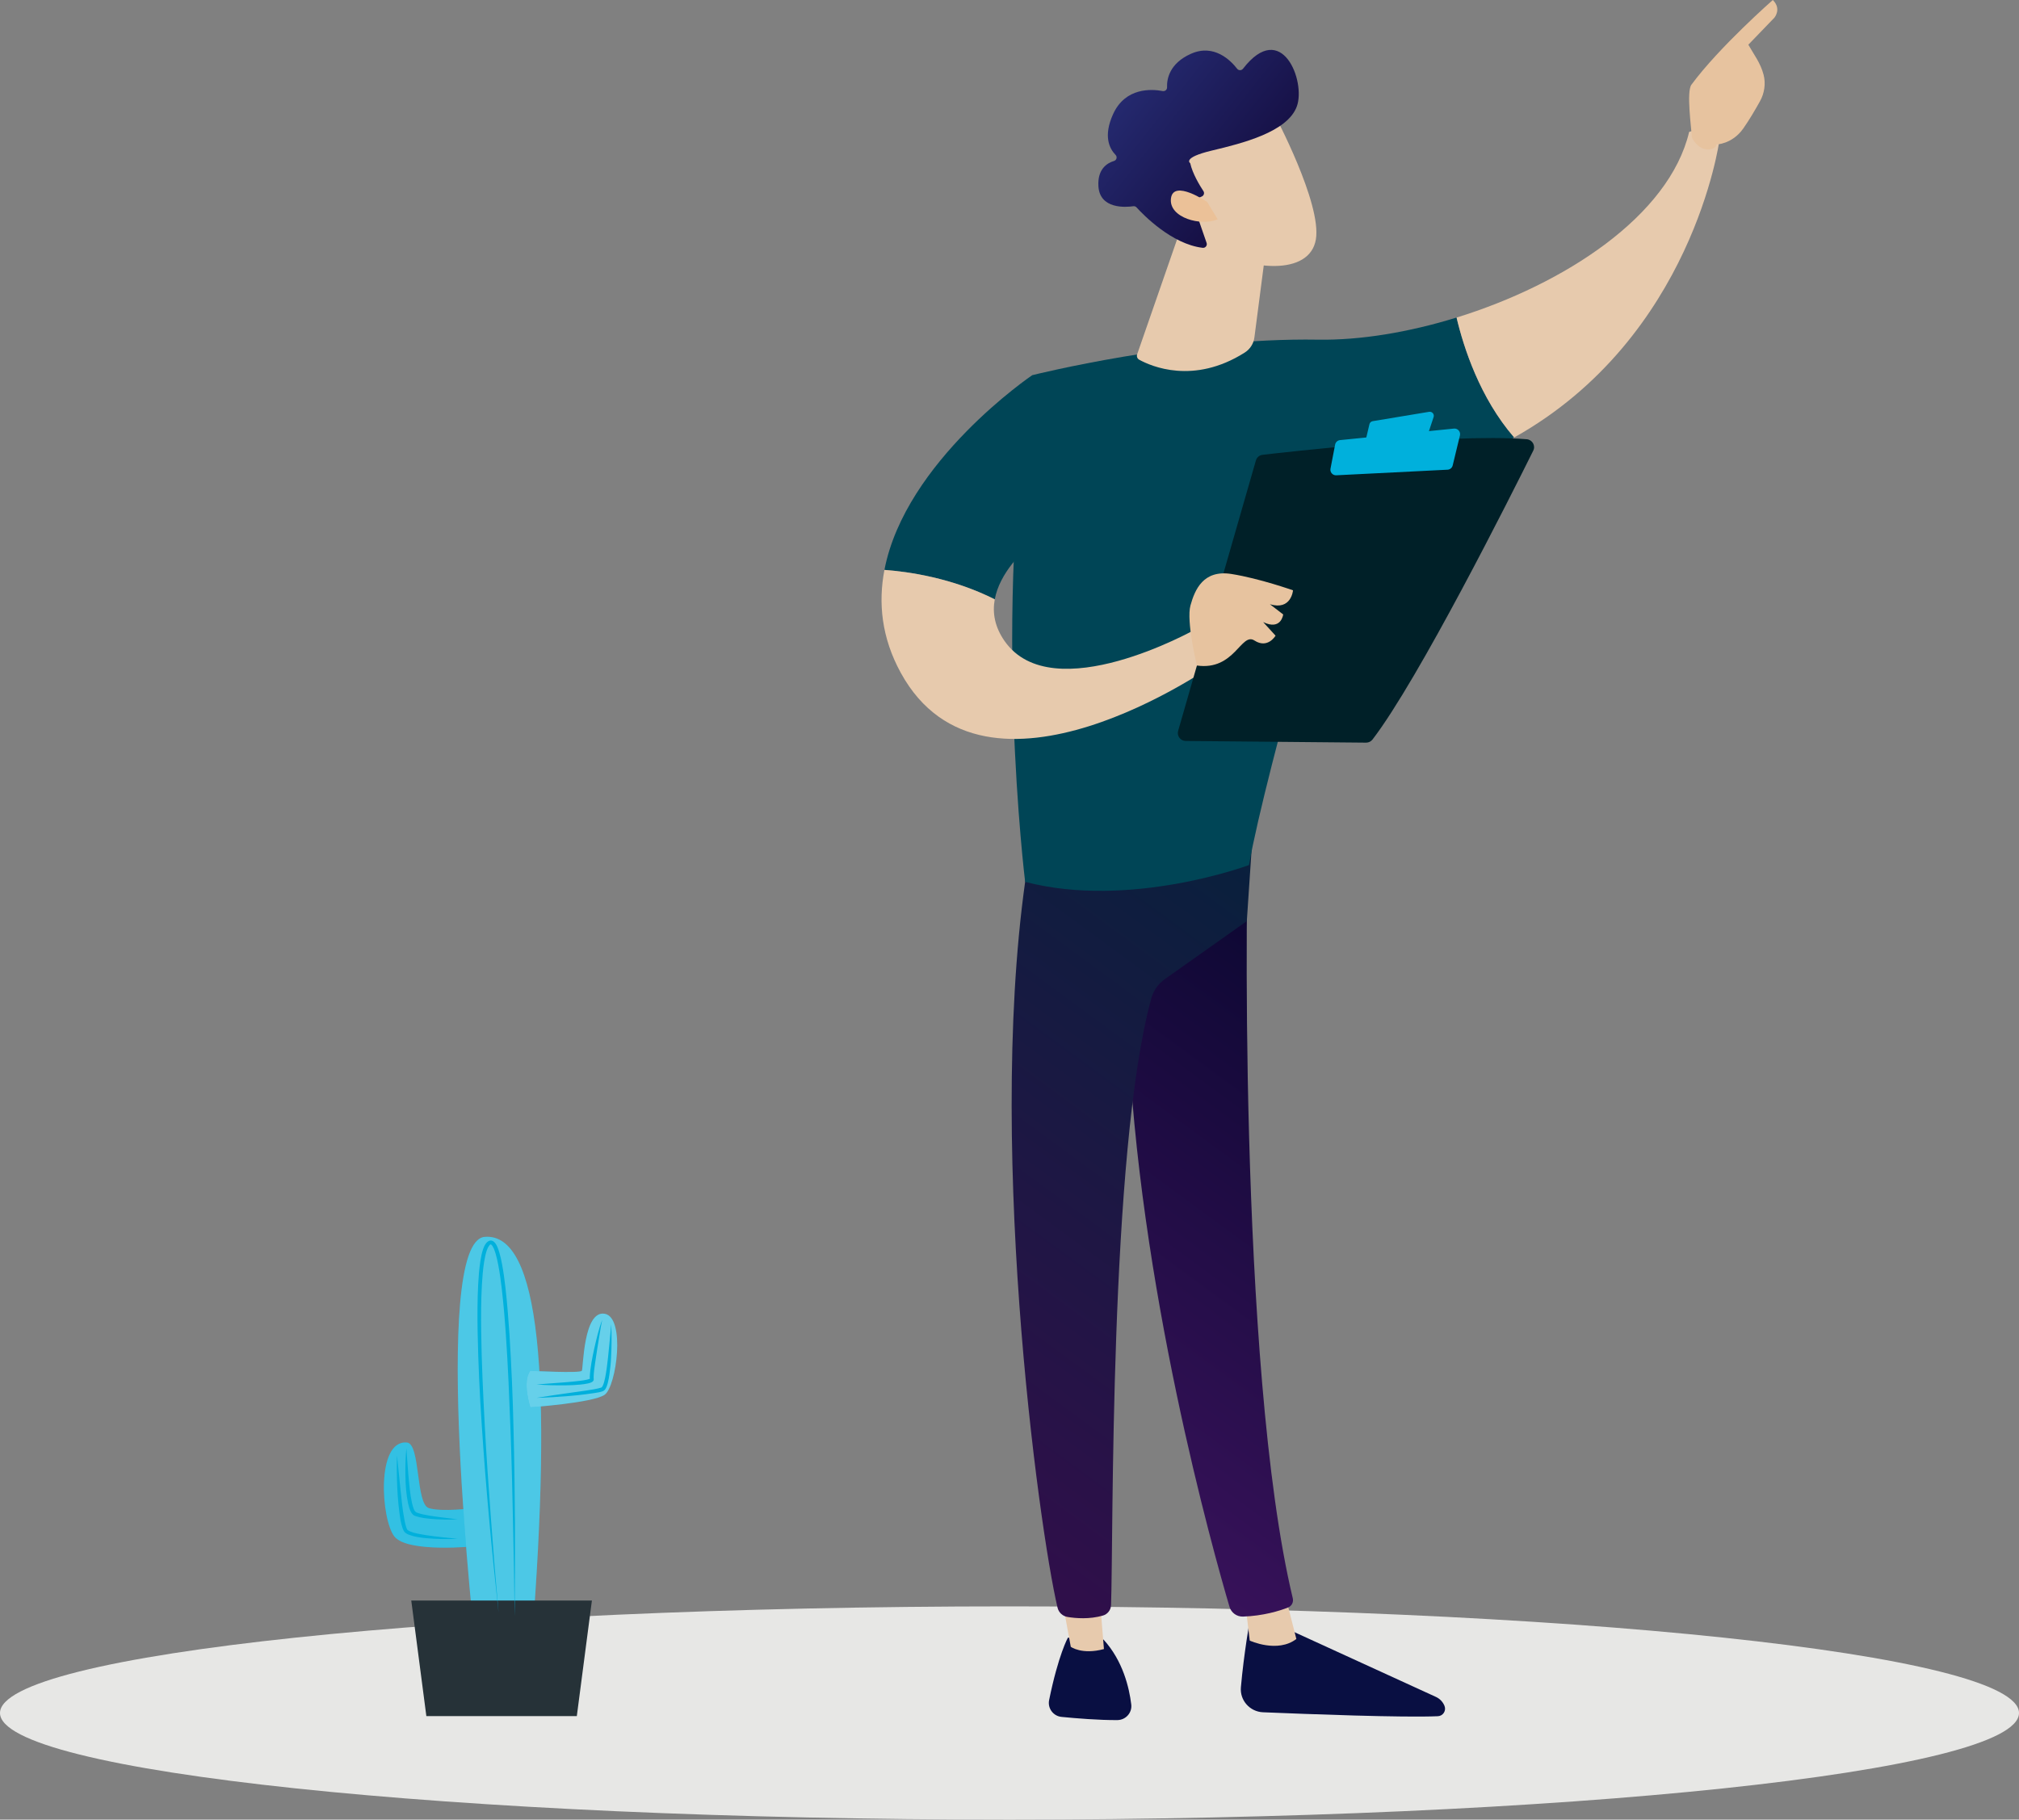 <svg width="142" height="128" viewBox="0 0 142 128" fill="none" xmlns="http://www.w3.org/2000/svg">
<rect x="0" y="0" width="142" height="128" fill="#808080" stroke="none"/>
<path d="M71 128C110.212 128 142 124.642 142 120.5C142 116.358 110.212 113 71 113C31.788 113 0 116.358 0 120.5C0 124.642 31.788 128 71 128Z" fill="#E7E7E5"/>
<path d="M33.278 106.088C33.278 106.088 31.092 106.378 30.162 106.088C29.232 105.798 29.579 101.562 28.624 101.474C26.432 101.272 26.803 106.898 27.737 108.083C28.67 109.267 33.476 108.765 33.476 108.765L33.278 106.088Z" fill="#00B0DC"/>
<path opacity="0.2" d="M33.278 106.088C33.278 106.088 31.092 106.378 30.162 106.088C29.232 105.798 29.579 101.562 28.624 101.474C26.432 101.272 26.803 106.898 27.737 108.083C28.67 109.267 33.476 108.765 33.476 108.765L33.278 106.088Z" fill="white"/>
<path d="M33.461 116.067C33.461 116.067 30.226 87.34 34.087 87.008C37.949 86.675 38.882 96.806 37.39 115.699L33.461 116.067Z" fill="#00B0DC"/>
<path opacity="0.3" d="M33.461 116.067C33.461 116.067 30.226 87.34 34.087 87.008C37.949 86.675 38.882 96.806 37.39 115.699L33.461 116.067Z" fill="white"/>
<path d="M28.925 112.588H41.63L40.569 120.717H29.986L28.925 112.588Z" fill="#263238"/>
<path d="M37.298 96.428C37.298 96.428 40.816 96.615 40.922 96.428C41.028 96.24 41.028 92.174 42.52 92.415C44.013 92.655 43.358 97.549 42.52 98.118C41.682 98.688 37.298 98.995 37.298 98.995C37.298 98.995 36.707 97.188 37.298 96.428Z" fill="#00B0DC"/>
<path opacity="0.4" d="M37.298 96.428C37.298 96.428 40.816 96.615 40.922 96.428C41.028 96.24 41.028 92.174 42.52 92.415C44.013 92.655 43.358 97.549 42.52 98.118C41.682 98.688 37.298 98.995 37.298 98.995C37.298 98.995 36.707 97.188 37.298 96.428Z" fill="white"/>
<path d="M35.066 113.443C34.582 109.066 34.175 104.681 33.885 100.282C33.736 98.083 33.634 95.883 33.592 93.677C33.574 92.574 33.574 91.47 33.63 90.367C33.659 89.815 33.701 89.26 33.786 88.709C33.832 88.433 33.881 88.157 33.973 87.881C34.026 87.743 34.072 87.605 34.175 87.475C34.196 87.439 34.224 87.407 34.263 87.379C34.295 87.347 34.331 87.319 34.383 87.298C34.408 87.287 34.433 87.277 34.458 87.269C34.486 87.266 34.518 87.266 34.55 87.269C34.617 87.269 34.656 87.301 34.705 87.326C34.864 87.446 34.921 87.588 34.985 87.722C35.041 87.856 35.087 87.994 35.126 88.129C35.204 88.401 35.264 88.673 35.313 88.946C35.416 89.494 35.487 90.042 35.55 90.59C35.674 91.686 35.759 92.786 35.833 93.885C35.971 96.085 36.067 98.288 36.116 100.487C36.173 102.69 36.205 104.893 36.219 107.093C36.226 109.296 36.219 111.498 36.194 113.698C36.173 111.495 36.134 109.296 36.081 107.093C36.038 104.893 35.982 102.69 35.901 100.491C35.816 98.291 35.731 96.092 35.579 93.896C35.505 92.8 35.413 91.704 35.285 90.615C35.222 90.07 35.147 89.525 35.045 88.992C34.995 88.723 34.935 88.458 34.861 88.2C34.822 88.072 34.78 87.945 34.73 87.828C34.681 87.715 34.61 87.598 34.55 87.552C34.536 87.552 34.525 87.531 34.518 87.538C34.514 87.538 34.511 87.538 34.507 87.535C34.5 87.538 34.493 87.542 34.49 87.545C34.475 87.545 34.458 87.559 34.44 87.577C34.426 87.602 34.408 87.62 34.394 87.644C34.323 87.729 34.278 87.853 34.231 87.973C34.147 88.221 34.097 88.486 34.051 88.755C33.966 89.292 33.924 89.837 33.892 90.385C33.832 91.481 33.828 92.581 33.843 93.677C33.871 95.876 33.98 98.076 34.094 100.272C34.214 102.471 34.366 104.667 34.532 106.859C34.691 109.055 34.868 111.251 35.066 113.443Z" fill="#00B0DC"/>
<path d="M37.74 97.39L39.784 97.234C40.123 97.202 40.463 97.178 40.799 97.132C40.965 97.11 41.135 97.089 41.29 97.05C41.365 97.033 41.446 97.008 41.495 96.983C41.495 96.98 41.52 96.965 41.506 96.976C41.499 96.983 41.503 96.983 41.495 96.997C41.488 97.008 41.492 97.04 41.495 97.04C41.488 96.987 41.478 96.919 41.478 96.877C41.517 96.159 41.658 95.501 41.803 94.826C41.959 94.158 42.107 93.486 42.355 92.846C42.281 93.182 42.227 93.518 42.174 93.857L42.008 94.869L41.856 95.88C41.81 96.212 41.757 96.559 41.75 96.877C41.747 96.919 41.757 96.937 41.754 96.969C41.757 96.99 41.761 97.04 41.754 97.075C41.747 97.11 41.729 97.128 41.711 97.153C41.672 97.202 41.651 97.202 41.623 97.227C41.52 97.28 41.432 97.298 41.343 97.319C41.167 97.358 40.993 97.379 40.824 97.397C40.477 97.429 40.134 97.45 39.791 97.45C39.109 97.457 38.423 97.446 37.74 97.39Z" fill="#00B0DC"/>
<path d="M37.74 98.33C38.508 98.2 39.278 98.097 40.049 97.984L41.202 97.821C41.573 97.761 41.991 97.708 42.305 97.602C42.319 97.598 42.38 97.524 42.408 97.446C42.443 97.368 42.471 97.277 42.496 97.188C42.546 97.008 42.581 96.82 42.613 96.629C42.68 96.251 42.715 95.866 42.765 95.48C42.85 94.709 42.913 93.935 42.988 93.161C43.027 93.939 43.02 94.72 42.977 95.498C42.963 95.887 42.917 96.276 42.864 96.668C42.836 96.863 42.804 97.057 42.754 97.255C42.73 97.354 42.701 97.45 42.659 97.552C42.613 97.648 42.581 97.761 42.422 97.856C42.199 97.938 42.019 97.956 41.821 97.991L41.241 98.072C40.852 98.118 40.467 98.171 40.078 98.196C39.296 98.263 38.518 98.313 37.74 98.33Z" fill="#00B0DC"/>
<path d="M32.191 106.877C31.541 106.912 30.894 106.898 30.243 106.838C29.918 106.806 29.592 106.767 29.264 106.661C29.221 106.644 29.186 106.636 29.136 106.612C29.08 106.583 29.037 106.545 29.006 106.506C28.935 106.428 28.896 106.347 28.857 106.265C28.786 106.103 28.744 105.94 28.705 105.777C28.567 105.127 28.524 104.476 28.514 103.825C28.503 103.175 28.517 102.524 28.581 101.877C28.631 102.524 28.669 103.171 28.726 103.815C28.786 104.455 28.839 105.102 28.974 105.717C29.048 106.007 29.119 106.371 29.355 106.417C29.638 106.523 29.96 106.569 30.275 106.629C30.904 106.728 31.548 106.796 32.191 106.877Z" fill="#00B0DC"/>
<path d="M27.923 102.386L28.153 104.646C28.235 105.395 28.298 106.152 28.44 106.884C28.471 107.068 28.51 107.248 28.564 107.418C28.592 107.496 28.627 107.588 28.659 107.62L28.747 107.683C28.783 107.701 28.825 107.719 28.864 107.736C29.189 107.871 29.571 107.92 29.939 107.987C30.681 108.1 31.435 108.171 32.191 108.245C31.431 108.284 30.674 108.27 29.914 108.196C29.532 108.157 29.154 108.108 28.772 107.966C28.723 107.945 28.677 107.927 28.627 107.902C28.578 107.871 28.528 107.839 28.482 107.8C28.383 107.694 28.358 107.598 28.316 107.503C28.249 107.312 28.206 107.125 28.167 106.934C28.044 106.173 27.977 105.42 27.941 104.66C27.909 103.903 27.895 103.143 27.923 102.386Z" fill="#00B0DC"/>
<path d="M87.903 113.96C87.903 113.96 87.481 116.338 87.274 118.692C87.193 119.612 87.905 120.411 88.832 120.449C91.98 120.58 98.713 120.834 101.129 120.726C101.492 120.71 101.73 120.34 101.596 120.003C101.483 119.721 101.266 119.493 100.988 119.367L89.866 114.276L87.903 113.96Z" fill="#090F42"/>
<path d="M87.558 112.563L87.897 115.407C87.897 115.407 89.845 116.31 91.175 115.293L90.368 112.124L87.558 112.563Z" fill="#E7CAAD"/>
<path d="M87.811 59.091C87.665 59.834 87.026 96.155 90.924 112.432C90.988 112.698 90.852 112.972 90.599 113.075C90 113.318 88.829 113.671 87.423 113.718C86.988 113.732 86.598 113.451 86.475 113.035C85.361 109.259 80.02 90.337 79.323 72.262C78.545 52.065 79.323 71.575 79.323 71.575L79.78 59.091H87.811Z" fill="url(#paint0_linear_253_18566)"/>
<path d="M75.108 115.2C75.108 115.2 74.437 116.4 73.787 119.59C73.669 120.166 74.074 120.718 74.661 120.775C75.701 120.877 77.301 121.008 78.583 120.999C79.174 120.995 79.635 120.483 79.563 119.898C79.422 118.734 78.979 116.824 77.612 115.335L75.108 115.2Z" fill="#090F42"/>
<path d="M74.519 111.542L75.31 115.843C75.31 115.843 76.093 116.423 77.642 116.002L77.264 111.375L74.519 111.542Z" fill="#E7CAAD"/>
<path d="M72.379 60.206C69.19 79.369 73.071 107.57 74.379 113.09C74.459 113.428 74.734 113.687 75.078 113.744C75.662 113.841 76.624 113.92 77.571 113.646C77.898 113.551 78.127 113.258 78.141 112.919C78.317 108.457 78 81.062 80.972 70.235C81.122 69.686 81.459 69.207 81.924 68.878L87.691 64.796L88.133 58.196L72.379 60.206Z" fill="url(#paint1_linear_253_18566)"/>
<path d="M92.698 23.894C83.142 23.737 72.598 26.392 72.598 26.392C69.75 42.943 72.1 62.034 72.1 62.034C79.498 63.966 87.843 60.852 87.843 60.852C89.073 53.934 94.81 34.465 94.81 34.465C99.479 33.888 103.326 32.546 106.493 30.773C104.077 27.983 102.938 24.435 102.443 22.337C99.065 23.384 95.646 23.942 92.698 23.894Z" fill="#004556"/>
<path d="M120.927 9.878C119.988 8.748 118.8 9.283 118.8 9.283C117.394 15.198 110.02 19.994 102.444 22.339C102.939 24.437 104.078 27.985 106.494 30.774C119.066 23.734 120.927 9.878 120.927 9.878Z" fill="#E7CAAD"/>
<path d="M120.699 10.164C120.797 10.475 119.66 10.949 118.99 9.677C118.967 9.068 118.594 6.456 118.96 5.96C120.908 3.315 124.685 0 124.685 0C125.323 0.627 124.797 1.243 124.797 1.243L122.965 3.144C123.348 3.833 123.816 4.416 124.034 5.249C124.2 5.881 124.099 6.556 123.778 7.131C123.457 7.708 123.018 8.458 122.603 9.045C121.818 10.156 120.699 10.164 120.699 10.164Z" fill="#E7C39F"/>
<path d="M122.164 4.377L120.494 5.787L119.97 7.191L121.458 8.835C121.458 8.835 121.959 6.051 122.331 5.449C122.703 4.847 122.51 4.553 122.164 4.377Z" fill="#E7C39F"/>
<path d="M76.263 35.607L72.598 26.393C72.598 26.393 63.672 32.433 62.204 40.09C63.891 40.213 66.96 40.65 69.964 42.16C70.623 38.545 76.263 35.607 76.263 35.607Z" fill="#004556"/>
<path d="M84.064 44.277C84.064 44.277 74.042 49.917 70.66 45.102C69.958 44.101 69.79 43.108 69.963 42.16C66.959 40.65 63.89 40.213 62.203 40.09C61.761 42.398 61.995 44.853 63.357 47.335C69.28 58.125 85.39 46.738 85.39 46.738L84.064 44.277Z" fill="#E7CAAD"/>
<path d="M82.86 51.413L88.329 32.392C88.391 32.177 88.576 32.019 88.8 31.994C89.791 31.879 92.662 31.555 95.978 31.276C99.971 30.94 104.609 30.667 107.38 30.899C107.774 30.932 108.012 31.347 107.837 31.7C106.261 34.875 99.779 47.79 96.532 52.02C96.424 52.16 96.258 52.242 96.081 52.241L83.391 52.123C83.022 52.118 82.758 51.766 82.86 51.413Z" fill="#002028"/>
<path d="M96.545 29.627L100.511 28.969C100.722 28.934 100.895 29.134 100.828 29.337L100.435 30.522C100.401 30.624 100.31 30.699 100.202 30.714L96.387 31.221C96.189 31.247 96.027 31.069 96.072 30.875L96.315 29.841C96.341 29.73 96.432 29.645 96.545 29.627Z" fill="#00B0DC"/>
<path d="M93.576 32.969L93.902 31.274C93.935 31.105 94.075 30.976 94.248 30.958L102.258 30.149C102.527 30.122 102.743 30.368 102.68 30.63L102.17 32.742C102.13 32.91 101.982 33.032 101.808 33.041L93.981 33.434C93.728 33.447 93.528 33.219 93.576 32.969Z" fill="#00B0DC"/>
<path d="M84.181 46.817C84.181 46.817 83.419 43.697 83.727 42.59C84.034 41.483 84.63 40.061 86.614 40.377C88.599 40.693 90.94 41.526 90.94 41.526C90.94 41.526 90.822 42.967 89.313 42.502L90.249 43.223C90.249 43.223 90.116 44.377 88.841 43.76L89.712 44.716C89.712 44.716 89.165 45.664 88.227 45.056C87.289 44.449 86.84 47.193 84.181 46.817Z" fill="#E7C39F"/>
<path d="M83.019 16.168L79.978 24.924C79.927 25.069 79.987 25.23 80.122 25.304C80.951 25.761 83.938 27.079 87.536 24.807C87.911 24.571 88.166 24.184 88.223 23.746L89.208 16.168H83.019Z" fill="#E7CAAD"/>
<path d="M89.635 8.059C89.635 8.059 92.975 14.318 92.547 16.847C92.119 19.375 87.981 19.193 84.367 17.14L81.842 10.382L89.635 8.059Z" fill="#E7CAAD"/>
<path d="M84.526 13.821C84.673 13.757 84.727 13.577 84.639 13.444C84.371 13.037 83.87 12.207 83.71 11.479C83.71 11.479 83.111 11.096 85.238 10.59C87.366 10.082 90.539 9.296 91.206 7.492C91.857 5.733 90.148 1.31 87.422 4.835C87.318 4.968 87.115 4.972 87.011 4.838C86.564 4.259 85.389 3.056 83.758 3.785C82.231 4.467 82.06 5.581 82.081 6.142C82.088 6.307 81.939 6.436 81.776 6.405C81.004 6.259 79.152 6.133 78.288 8.024C77.576 9.583 78.038 10.465 78.46 10.896C78.596 11.037 78.536 11.267 78.349 11.323C77.842 11.478 77.187 11.906 77.253 13.09C77.343 14.726 79.18 14.582 79.703 14.507C79.789 14.495 79.875 14.524 79.934 14.588C80.382 15.082 82.403 17.18 84.589 17.433C84.778 17.454 84.925 17.269 84.863 17.089L83.916 14.35C83.872 14.222 83.933 14.083 84.057 14.029L84.526 13.821Z" fill="url(#paint2_linear_253_18566)"/>
<path d="M84.907 14.21C84.907 14.21 82.53 12.586 82.356 13.954C82.182 15.322 84.497 15.936 85.643 15.425L84.907 14.21Z" fill="#EBC198"/>
<defs>
<linearGradient id="paint0_linear_253_18566" x1="103.984" y1="60.784" x2="69.516" y2="107.698" gradientUnits="userSpaceOnUse">
<stop stop-color="#010528"/>
<stop offset="1" stop-color="#3D135F"/>
</linearGradient>
<linearGradient id="paint1_linear_253_18566" x1="97.807" y1="56.246" x2="63.34" y2="103.16" gradientUnits="userSpaceOnUse">
<stop stop-color="#02233A"/>
<stop offset="1" stop-color="#2F0F4A"/>
</linearGradient>
<linearGradient id="paint2_linear_253_18566" x1="75.858" y1="2.592" x2="88.951" y2="12.976" gradientUnits="userSpaceOnUse">
<stop stop-color="#2B3582"/>
<stop offset="1" stop-color="#150E42"/>
</linearGradient>
</defs>
</svg>
